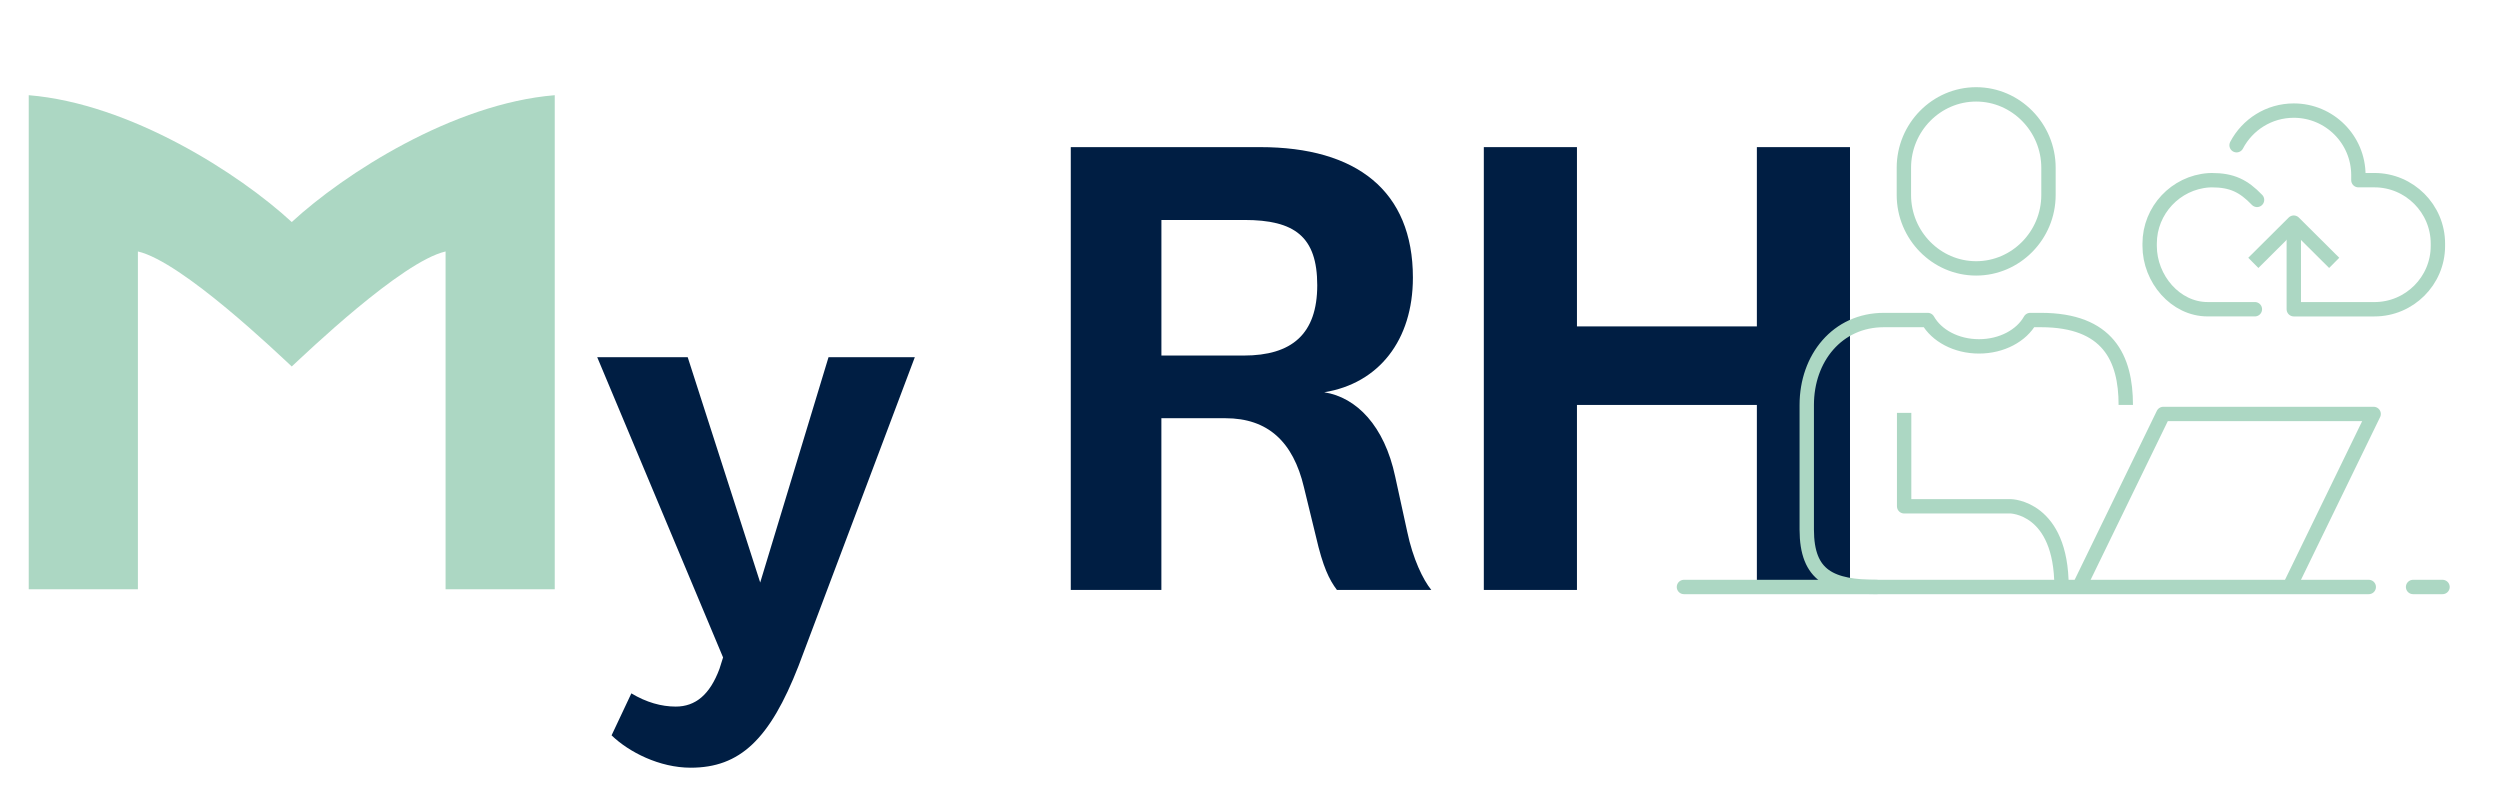 <?xml version="1.0" encoding="UTF-8"?>
<svg id="Calque_1" xmlns="http://www.w3.org/2000/svg"  viewBox="70 350 870 280">
  <defs>
    <style>
      .cls-1 {
        fill: #001e43;
      }

      .cls-2 {
        stroke-miterlimit: 10;
      }

      .cls-2, .cls-3, .cls-4 {
        fill: none;
        stroke: #acd7c3;
        stroke-width: 5px;
      }

      .cls-3 {
        stroke-linecap: round;
      }

      .cls-3, .cls-4 {
        stroke-linejoin: round;
      }

      .cls-5 {
        fill: #acd7c3;
      }
    </style>
  </defs>
  <path class="cls-1" d="M289.73,591.3c5.21,3.13,10.43,4.59,15.43,4.59,6.88,0,11.89-4.17,15.22-13.14l1.25-3.96-43.8-104.49h31.49l25.23,78.42,23.78-78.42h30.03l-40.46,107.41c-10.01,25.65-20.44,35.45-37.54,35.45-10.84,0-21.48-5.42-27.53-11.26l6.88-14.6Z"/>
  <g>
    <path class="cls-1" d="M442.64,401.2h65.92c33.51,0,53.13,15.21,53.13,45.41,0,21.83-11.9,36.82-30.86,39.9,11.24,1.76,20.94,11.68,24.69,29.32l4.19,19.18c1.98,9.48,5.51,16.76,8.38,20.28h-32.85c-2.65-3.53-4.85-7.94-7.28-18.52l-4.19-17.2c-3.75-15.87-12.57-24.03-27.34-24.03h-22.27v59.75h-31.53v-154.1ZM502.83,473.73c16.75,0,25.57-7.5,25.57-24.47s-7.94-22.71-25.35-22.71h-28.88v47.18h28.66Z"/>
    <path class="cls-1" d="M586.37,401.2h32.41v62.39h62.61v-62.39h32.41v154.1h-32.41v-64.38h-62.61v64.38h-32.41v-154.1Z"/>
  </g>
  <path class="cls-5" d="M80,383.13v171.93h37.99v-117.55c15.36,3.53,48.82,35.67,53.54,40.03,4.71-4.36,38.18-36.5,53.53-40.03v117.55h37.99v-171.93c-35.31,2.9-73.27,27.3-91.52,44.14-18.25-16.84-56.21-41.24-91.52-44.14Z"/>
  <g>
    <g>
      <g>
        <polyline class="cls-3" points="867.11 553.52 896.03 494.06 822.83 494.06 793.91 553.52"/>
        <line class="cls-3" x1="656.01" y1="554.27" x2="894.33" y2="554.27"/>
        <g>
          <path class="cls-2" d="M782.87,417.85c0,14.05-11.33,25.55-25.17,25.55s-25.15-11.49-25.15-25.55v-9.47c0-14.05,11.32-25.54,25.15-25.54s25.17,11.5,25.17,25.54v9.47Z"/>
          <path class="cls-4" d="M787.41,554.27c0-27.88-17.73-28.08-17.73-28.08h-37.04v-32.52"/>
          <path class="cls-4" d="M809.77,490.92c0-16.25-6.12-29.55-29.55-29.55h-3.7c-3.02,5.4-9.86,9.17-17.83,9.17s-14.81-3.78-17.84-9.17h-15.24c-16.25,0-26.86,13.3-26.86,29.55v43.35c0,16.25,8.38,20,24.63,20"/>
        </g>
      </g>
      <path class="cls-3" d="M855.45,419.56c-4.68-4.87-8.73-6.86-15.76-6.86l-1.09.04c-11.42.8-20.52,10.4-20.52,22.01v.84c0,11.49,9.02,22.02,20.15,22.02h16.47"/>
      <polyline class="cls-4" points="882.3 441.48 868.23 427.48 854.16 441.48"/>
      <path class="cls-3" d="M868.24,428.14v29.48h28.09c12.14,0,22.06-9.89,22.06-22.02v-.84c0-12.13-9.93-22.06-22.06-22.06h-5.61v-1.73c0-12.42-10.06-22.48-22.48-22.48-8.65,0-16.15,4.88-19.91,12.05"/>
    </g>
    <line class="cls-3" x1="909.75" y1="554.27" x2="920" y2="554.27"/>
  </g>
</svg>